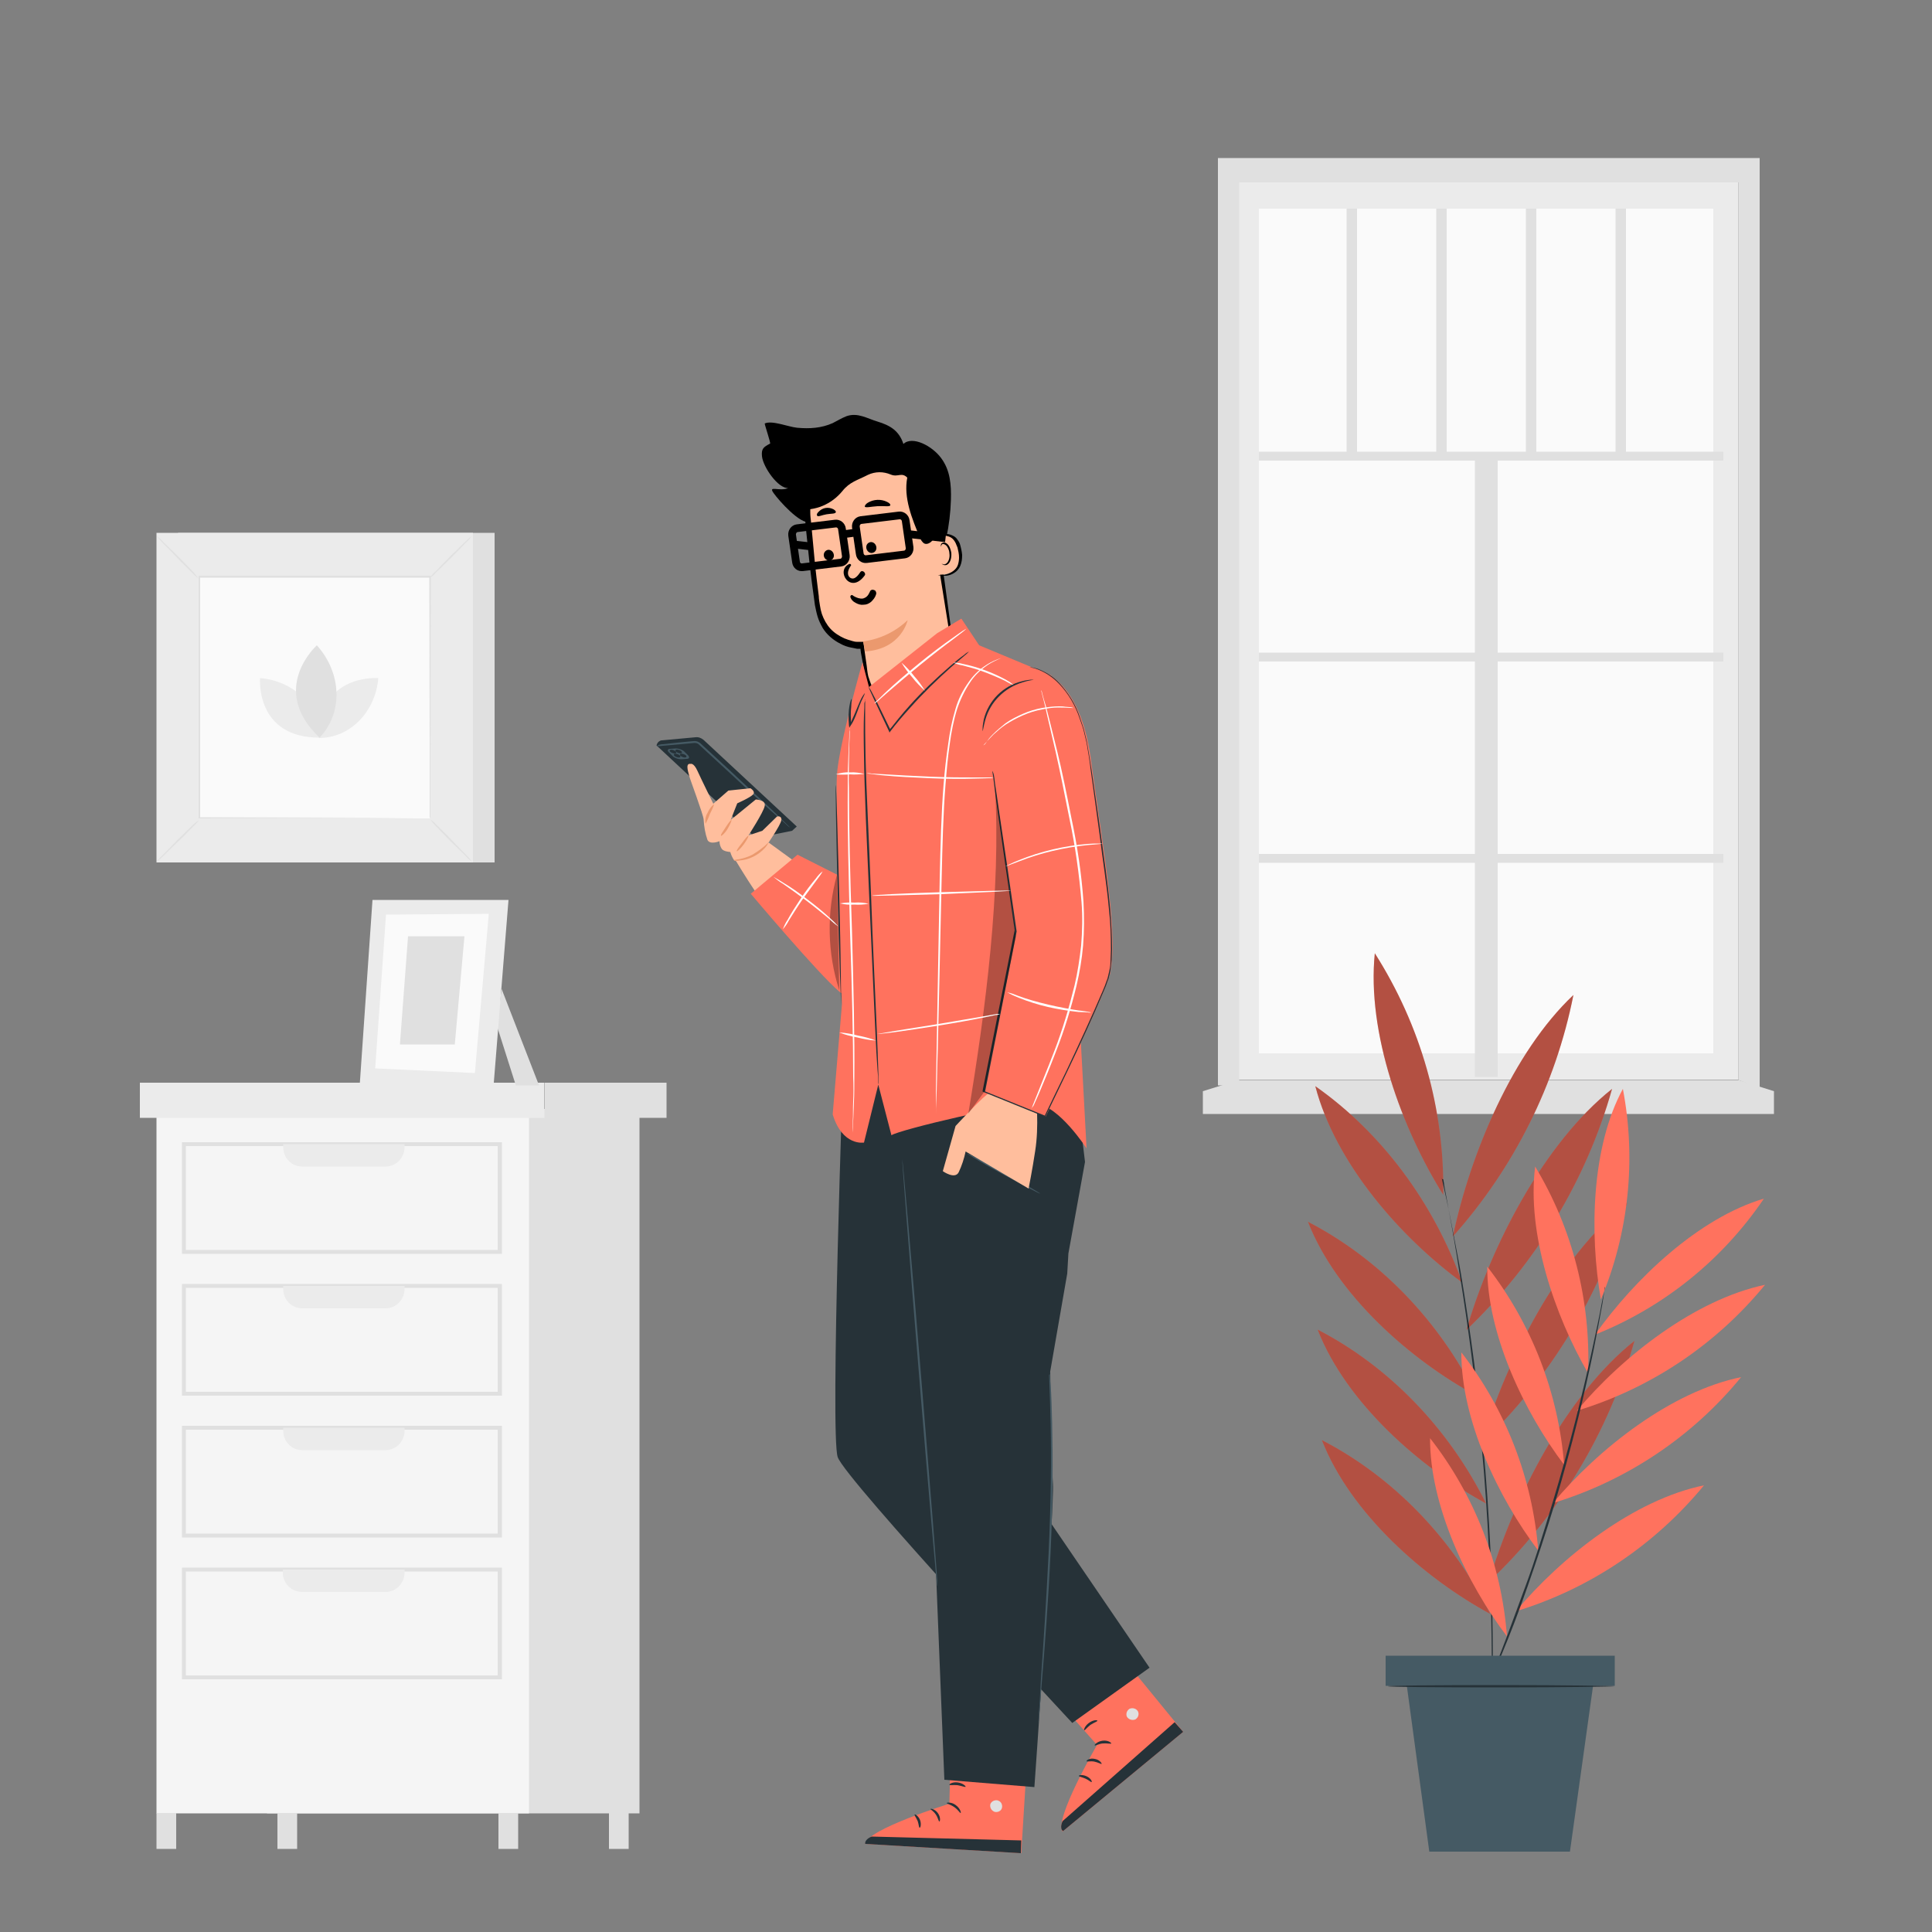 <?xml version="1.0" encoding="utf-8"?>
<!-- Generator: Adobe Illustrator 25.0.1, SVG Export Plug-In . SVG Version: 6.00 Build 0)  -->
<svg version="1.1" id="Layer_1" xmlns="http://www.w3.org/2000/svg" xmlns:xlink="http://www.w3.org/1999/xlink" x="0px" y="0px"
	 viewBox="0 0 500 500" style="enable-background:new 0 0 500 500;" xml:space="preserve">
<rect x="0" y="0" width="500" height="500" fill="#808080" stroke="none"/>
<style type="text/css">
	.st0{fill:#E0E0E0;}
	.st1{fill:#F5F5F5;}
	.st2{fill:#EBEBEB;}
	.st3{fill:#FAFAFA;}
	.st4{fill:#FF725E;}
	.st5{fill:#263238;}
	.st6{opacity:0.3;}
	.st7{fill:#455A64;}
	.st8{fill:#FFBE9D;}
	.st9{fill:#EB996E;}
	.st10{fill:none;stroke:#000000;stroke-width:2;stroke-miterlimit:10;}
	.st11{fill:#FFFFFF;}
</style>
<g id="freepik--background-complete--inject-2">
	<rect x="69.1" y="287" class="st0" width="96.4" height="182.3"/>
	<rect x="40.5" y="287" class="st1" width="96.4" height="182.3"/>
	<path class="st0" d="M129.8,324.5H47.1v-28.9h82.8V324.5z M48.1,323.5h80.7v-26.9H48.1V323.5z"/>
	<path class="st2" d="M73.3,296.1h31.4l0,0v0.8c0,2.7-2.2,5-4.9,5h0H78.2c-2.7,0-4.9-2.2-4.9-5l0,0V296.1L73.3,296.1z"/>
	<path class="st0" d="M129.8,361.2H47.1v-28.9h82.8V361.2z M48.1,360.2h80.7v-26.9H48.1V360.2z"/>
	<path class="st2" d="M73.3,332.8h31.4l0,0v0.8c0,2.7-2.2,5-4.9,5h0H78.2c-2.7,0-4.9-2.2-4.9-5l0,0V332.8L73.3,332.8z"/>
	<path class="st0" d="M129.8,397.9H47.1V369h82.8V397.9z M48.1,396.9h80.7V370H48.1V396.9z"/>
	<path class="st2" d="M73.3,369.5h31.4l0,0v0.8c0,2.7-2.2,5-4.9,5h0H78.2c-2.7,0-4.9-2.2-4.9-5l0,0V369.5L73.3,369.5z"/>
	<path class="st0" d="M129.8,434.6H47.1v-28.9h82.8V434.6z M48.1,433.6h80.7v-26.9H48.1V433.6z"/>
	<path class="st2" d="M73.3,406.2h31.4l0,0v0.8c0,2.7-2.2,5-4.9,5c0,0,0,0-0.1,0H78.2c-2.7,0-5-2.2-5-4.9c0,0,0,0,0-0.1V406.2
		L73.3,406.2z"/>
	<rect x="36.2" y="280.2" class="st2" width="104.7" height="9.1"/>
	<rect x="141" y="280.2" class="st0" width="31.5" height="9.1"/>
	<rect x="40.5" y="469.2" class="st0" width="5.1" height="9.3"/>
	<rect x="71.8" y="469.2" class="st0" width="5.1" height="9.3"/>
	<rect x="129" y="469.2" class="st0" width="5.1" height="9.3"/>
	<rect x="157.6" y="469.2" class="st0" width="5.1" height="9.3"/>
	<polygon class="st0" points="129.8,255.9 139.5,280.9 133.5,280.9 128.6,265.5 	"/>
	<polygon class="st2" points="96.4,232.9 93.1,280.7 127.7,281.4 131.6,232.9 	"/>
	<polygon class="st3" points="99.9,236.7 97.1,276.5 122.9,277.7 126.5,236.5 	"/>
	<polygon class="st0" points="105.6,242.3 103.5,270.3 117.7,270.3 120.2,242.3 	"/>
	<rect x="320.6" y="47.2" class="st2" width="129.3" height="232.2"/>
	<rect x="325.8" y="54" class="st3" width="117.6" height="218.6"/>
	<polygon class="st0" points="455.4,281.6 449.9,279.5 449.9,43.3 455.4,43.3 	"/>
	<rect x="325.8" y="116.9" class="st0" width="120.2" height="2.3"/>
	<rect x="325.8" y="168.9" class="st0" width="120.2" height="2.3"/>
	<rect x="325.8" y="221" class="st0" width="120.2" height="2.3"/>
	<rect x="381.7" y="118" class="st0" width="5.9" height="160.7"/>
	<rect x="348.5" y="54" class="st0" width="2.7" height="64.1"/>
	<rect x="371.7" y="54" class="st0" width="2.7" height="64.1"/>
	<rect x="394.9" y="54" class="st0" width="2.7" height="64.1"/>
	<rect x="418.1" y="54" class="st0" width="2.7" height="64.1"/>
	<rect x="315.2" y="43.3" class="st0" width="5.5" height="237.6"/>
	<rect x="315.2" y="40.9" class="st0" width="140.2" height="6.3"/>
	<rect x="311.3" y="282.4" class="st0" width="147.8" height="5.9"/>
	<polygon class="st0" points="449.9,279.5 459.1,282.4 311.3,282.4 320.6,279.5 	"/>
	<rect x="46.1" y="137.9" class="st0" width="81.9" height="85.3"/>
	<rect x="40.5" y="137.9" class="st2" width="81.9" height="85.3"/>
	<rect x="51.5" y="149.4" class="st3" width="59.9" height="62.4"/>
	<path class="st0" d="M51.5,212.2c-0.4,0.6-0.9,1.2-1.5,1.7c-1,1-2.3,2.4-3.8,3.8s-2.9,2.8-3.9,3.8c-0.5,0.5-1.1,1-1.7,1.5
		c0.4-0.6,0.9-1.2,1.5-1.7c1-1,2.3-2.4,3.8-3.9s2.9-2.8,3.9-3.8C50.3,213.1,50.9,212.7,51.5,212.2z"/>
	<path class="st0" d="M111.4,212.1c0.6,0.4,1.2,0.9,1.7,1.5c1,1,2.4,2.3,3.8,3.8s2.8,2.9,3.8,3.9c0.5,0.5,1,1.1,1.5,1.7
		c-0.6-0.4-1.2-0.9-1.7-1.5c-1-1-2.4-2.3-3.9-3.8s-2.8-2.9-3.8-3.9C112.3,213.3,111.8,212.7,111.4,212.1z"/>
	<path class="st0" d="M111.2,149.6c0.4-0.6,0.9-1.2,1.5-1.7c1-1,2.3-2.4,3.8-3.9s2.9-2.8,3.9-3.8c0.5-0.5,1.1-1,1.7-1.5
		c-0.4,0.6-0.9,1.2-1.5,1.7c-1,1-2.3,2.4-3.8,3.9s-2.9,2.8-3.9,3.8C112.4,148.7,111.8,149.2,111.2,149.6z"/>
	<path class="st0" d="M51.4,149.7c-0.6-0.4-1.2-0.9-1.7-1.5c-1-1-2.4-2.3-3.8-3.8s-2.8-2.9-3.8-3.9c-0.5-0.5-1-1.1-1.5-1.7
		c0.6,0.4,1.2,0.9,1.7,1.5c1,1,2.4,2.3,3.9,3.8s2.8,2.9,3.8,3.9C50.4,148.5,50.9,149.1,51.4,149.7z"/>
	<path class="st0" d="M111.2,211.8c0,0,0-0.1,0-0.3s0-0.5,0-0.9c0-0.8,0-1.9,0-3.4c0-2.9,0-7.2,0-12.7c0-10.9-0.1-26.5-0.1-45.2
		l0.2,0.2H51.6l0,0l0.2-0.2c0,22.9,0,44.3,0,62.4l-0.2-0.2l43.2,0.1l12.1,0.1h3.2h1.1h-0.3h-0.8h-3.2H95l-43.4,0.1h-0.2v-0.2
		c0-18.1,0-39.5,0-62.4V149h0.2h59.7h0.2v0.2c0,18.7-0.1,34.3-0.1,45.3c0,5.4,0,9.7,0,12.7c0,1.4,0,2.6,0,3.3c0,0.4,0,0.6,0,0.9
		S111.2,211.8,111.2,211.8z"/>
	<path class="st2" d="M67.3,175.5c0,0-1.3,15.4,15.4,15.4C82.8,182.7,76,176.2,67.3,175.5z"/>
	<path class="st2" d="M97.9,175.5c0,0-15.4-1.3-15.4,15.5C90.7,191,97.2,184.1,97.9,175.5z"/>
	<path class="st0" d="M82,167c0,0-12.6,11.3,0.7,23.9C88.9,184.4,88.4,174.1,82,167z"/>
</g>
<g id="freepik--Plant--inject-2">
	<path class="st4" d="M385.7,417.7c-17-9.2-36.2-26-43.6-45C360.5,382.2,376,398.2,385.7,417.7"/>
	<path class="st4" d="M384.6,389.1c-17-9.2-36.2-26-43.6-45C359.4,353.6,374.9,369.6,384.6,389.1"/>
	<path class="st4" d="M382.1,361.2c-17-9.2-36.2-26-43.6-45C356.9,325.7,372.4,341.7,382.1,361.2"/>
	<path class="st4" d="M378.4,331.9c-15.8-11.5-32.8-30.8-38-50.8C357.5,293.1,371,311.2,378.4,331.9"/>
	<path class="st4" d="M373.5,309.2c-10.7-17.1-19.8-41.9-17.7-62.5C367.7,265.4,373.9,287.1,373.5,309.2"/>
	<path class="st4" d="M376,320c4.5-21.4,15.5-47.7,31.2-62.5C402.6,280.7,391.8,302.3,376,320"/>
	<path class="st4" d="M379.5,344.2c6.4-21.9,20-48.3,37.7-62.4C410.5,305.6,397.4,327.1,379.5,344.2"/>
	<path class="st4" d="M383.4,373.6c6.5-21.8,20-48.3,37.7-62.4C414.3,335,401.3,356.5,383.4,373.6"/>
	<path class="st4" d="M385.3,409.4c6.5-21.9,20-48.3,37.7-62.4C416.3,370.8,403.3,392.4,385.3,409.4"/>
	<path class="st5" d="M373.1,304.9c0,0,0,0.1,0.1,0.3s0.1,0.6,0.2,1l0.9,4c0.8,3.4,1.7,8.5,2.9,14.6s2.3,13.6,3.5,21.9
		s2.2,17.4,3.1,26.9s1.5,18.7,1.9,27.1s0.5,15.8,0.6,22.1s0,11.4-0.1,14.9c0,1.7-0.1,3.1-0.1,4.1c0,0.4,0,0.8,0,1c0,0.1,0,0.2,0,0.4
		c0-0.1,0-0.2,0-0.4c0-0.3,0-0.6,0-1.1v-4c0-3.5,0-8.6-0.1-14.9s-0.3-13.8-0.7-22.1s-1-17.5-1.9-27s-2-18.7-3.1-26.9
		s-2.3-15.7-3.3-21.9s-2-11.2-2.6-14.7c-0.3-1.7-0.6-3-0.7-4l-0.2-1C373.2,305.2,373.2,305.1,373.1,304.9z"/>
	<g class="st6">
		<path d="M385.7,417.7c-17-9.2-36.2-26-43.6-45C360.5,382.2,376,398.2,385.7,417.7"/>
	</g>
	<g class="st6">
		<path d="M384.6,389.1c-17-9.2-36.2-26-43.6-45C359.4,353.6,374.9,369.6,384.6,389.1"/>
	</g>
	<g class="st6">
		<path d="M382.1,361.2c-17-9.2-36.2-26-43.6-45C356.9,325.7,372.4,341.7,382.1,361.2"/>
	</g>
	<g class="st6">
		<path d="M378.4,331.9c-15.8-11.5-32.8-30.8-38-50.8C357.5,293.1,371,311.2,378.4,331.9"/>
	</g>
	<g class="st6">
		<path d="M373.5,309.2c-10.7-17.1-19.8-41.9-17.7-62.5C367.7,265.4,373.9,287.1,373.5,309.2"/>
	</g>
	<g class="st6">
		<path d="M376,320c4.5-21.4,15.5-47.7,31.2-62.5C402.6,280.7,391.8,302.3,376,320"/>
	</g>
	<g class="st6">
		<path d="M379.5,344.2c6.4-21.9,20-48.3,37.7-62.4C410.5,305.6,397.4,327.1,379.5,344.2"/>
	</g>
	<g class="st6">
		<path d="M383.4,373.6c6.5-21.8,20-48.3,37.7-62.4C414.3,335,401.3,356.5,383.4,373.6"/>
	</g>
	<g class="st6">
		<path d="M385.3,409.4c6.5-21.9,20-48.3,37.7-62.4C416.3,370.8,403.3,392.4,385.3,409.4"/>
	</g>
	<path class="st4" d="M390,423.5c-10.4-13.7-20-34-19.9-51.3C381.6,386.9,388.6,404.8,390,423.5"/>
	<path class="st4" d="M398.1,401.3c-10.4-13.7-20-34-19.9-51.3C389.7,364.8,396.6,382.6,398.1,401.3"/>
	<path class="st4" d="M404.8,379.1c-10.4-13.7-20-34-19.9-51.3C396.4,342.6,403.3,360.4,404.8,379.1"/>
	<path class="st4" d="M411,355.4c-8.7-15-15.9-36.3-13.7-53.5C407,318,411.7,336.6,411,355.4"/>
	<path class="st4" d="M414.3,336.3c-3-17.2-2.4-39.6,5.7-54.5C423.5,300.2,421.5,319.1,414.3,336.3"/>
	<path class="st4" d="M412.8,345.4c10.2-14.4,26.8-30.2,43.7-35.2C445.8,326,430.6,338.3,412.8,345.4"/>
	<path class="st4" d="M408.1,365.1c11.8-14.1,30.6-28.8,48.7-32.6C444.1,348,427.2,359.3,408.1,365.1"/>
	<path class="st4" d="M401.9,389c11.8-14.1,30.6-28.9,48.7-32.6C438,371.8,421,383.2,401.9,389"/>
	<path class="st4" d="M392.3,417c11.8-14.1,30.6-28.9,48.7-32.6C428.3,399.8,411.4,411.2,392.3,417"/>
	<path class="st5" d="M415.3,332.9c0,0,0,0.1,0,0.3s-0.1,0.5-0.1,0.9c-0.1,0.8-0.3,1.9-0.5,3.3c-0.5,2.9-1.3,7-2.3,12.1
		c-2.1,10.2-5.4,24.3-10,39.5c-2.3,7.6-4.7,14.8-7,21.4s-4.5,12.3-6.5,17.1s-3.6,8.7-4.8,11.4l-1.4,3.1l-0.4,0.8
		c-0.1,0.2-0.1,0.3-0.1,0.3c0-0.1,0-0.2,0.1-0.3c0.1-0.2,0.2-0.5,0.3-0.8c0.3-0.8,0.7-1.8,1.3-3.1c1.1-2.7,2.7-6.6,4.6-11.5
		s4-10.7,6.4-17.2s4.6-13.7,6.9-21.3c4.6-15.2,8-29.2,10.2-39.4c1.1-5.1,2-9.2,2.5-12.1c0.3-1.4,0.5-2.5,0.7-3.3
		c0.1-0.3,0.1-0.6,0.2-0.9C415.2,333.1,415.3,333,415.3,332.9z"/>
	<polygon class="st7" points="406.3,479.2 369.9,479.2 363.1,429 413.3,429 	"/>
	<rect x="358.6" y="428.5" class="st7" width="59.3" height="7.8"/>
	<path class="st5" d="M417.8,436.4c0,0.1-13.1,0.3-29.3,0.3s-29.3-0.1-29.3-0.3s13.1-0.3,29.3-0.3S417.8,436.3,417.8,436.4z"/>
</g>
<g id="freepik--Character--inject-2">
	<g>
		<path d="M199.3,114.8c-1.7,0.9-2.3,1.3-2.1,3.3c0.3,2.8,4.2,8.4,6.8,8.2c-2.3,1-5.3-0.8-3.8,1.3c1.5,2.1,6.9,8.1,9.3,7.5
			s4.4-2.2,6.1-4c1.7-1.8,3.2-3.8,5-5.5c1.8-1.7,4.1-3,6.6-2.9c3.3,0.1,6.3,2.5,8.1,5.6c1.7,3.1,2.3,6.6,2.7,10.1
			c0.4,3.5,0.7,7,2,10.3c0.1,0.4,0.4,0.8,0.7,0.9c0.6,0.1,1-0.5,1.2-1c2.6-6,4-12.6,4.2-19.3c0.1-3.9-0.2-7.6-2.5-10.7
			c-2.3-3.2-7.5-5.9-9.8-3.7c-1.1-3.4-3.4-4.8-6.7-5.8c-2.7-0.8-5.1-2.4-8-1.4c-1.3,0.5-2.4,1.2-3.6,1.8c-2.9,1.3-6,1.5-9.2,1.2
			c-2.2-0.2-6.5-2-8.4-1.1C198,110.3,199.5,114.7,199.3,114.8z"/>
		<g>
			<path class="st8" d="M237.5,184.7L237.5,184.7c6.3-0.8,10.6-7,9.6-13.6l-5.9-39.7c-0.9-10.3-7.4-18.6-17.1-17.7l-0.9,0.1
				c-9,1.4-15.2,9.9-14.3,19.5c0.8,8.9,1.9,18.8,2.8,23.5c1.8,9.8,11.3,9.9,11.3,9.9l1.2,7.4C225.2,180.9,231.2,185.5,237.5,184.7z"
				/>
			<g>
				<g>
					<path d="M233.4,184.2c-3.4-0.9-6.3-3.5-7.8-6.7c-0.2-0.4-0.3-0.8-0.5-1.3l-0.2-0.6c0-0.1-0.1-0.2-0.1-0.3l-0.1-0.3
						c-0.2-0.9-0.3-1.8-0.4-2.7l-0.4-2.8l-0.2-1.4l-0.1-0.8c-0.1-0.4-0.1-0.8-0.2-1.2c-0.3,0-0.7,0-1,0c-0.1,0-0.2,0-0.3,0l-0.1,0
						l-0.3,0c-0.4,0-0.7-0.1-1.1-0.2c-0.7-0.2-1.4-0.4-2.1-0.7c-1.3-0.6-2.6-1.4-3.6-2.5c-1-1.1-1.7-2.4-2.2-3.8
						c-0.1-0.4-0.2-0.7-0.3-1.1c-0.1-0.4-0.1-0.7-0.2-1.1c-0.1-0.8-0.3-1.6-0.3-2.4c-0.4-3.2-0.8-6.4-1.1-9.6
						c-0.3-3.2-0.6-6.4-0.9-9.6c-0.1-0.8-0.2-1.6-0.2-2.4l0-0.6c0-0.2,0-0.4,0-0.6l0-1.1c0.1-1.5,0.4-3,0.9-4.4l0.2-0.5l0.2-0.5
						c0.1-0.3,0.3-0.7,0.5-1c0.4-0.7,0.7-1.3,1.1-1.9c0.4-0.6,0.9-1.2,1.3-1.8c0.2-0.3,0.5-0.5,0.8-0.8l0.4-0.4l0.4-0.3
						c1.1-1,2.3-1.7,3.6-2.4l1-0.4c0.3-0.1,0.7-0.2,1-0.3c0.7-0.3,1.4-0.4,2.1-0.5c2.8-0.6,5.8-0.2,8.4,1.2c2.5,1.3,4.6,3.5,6.1,6.1
						c1.5,2.6,2.4,5.5,2.8,8.5c0.1,0.8,0.2,1.5,0.3,2.3l0.4,2.3c0.2,1.5,0.5,3.1,0.8,4.6c0.5,3.1,1,6.1,1.4,9.2l3,18.7
						c0.2,1.2,0.4,2.4,0.6,3.6c0.2,1.2,0.1,2.4,0,3.6c-0.2,1.2-0.5,2.3-1,3.4l-0.4,0.8l-0.5,0.8c-0.1,0.3-0.3,0.5-0.5,0.7l-0.3,0.3
						c-0.1,0.1-0.2,0.2-0.3,0.3c-0.2,0.2-0.4,0.4-0.6,0.7l-0.7,0.6c-0.5,0.4-1,0.7-1.5,1c-1,0.6-2.1,1-3.3,1.2l-0.4,0.1
						c1.8-0.2,3.4-0.9,4.9-1.9c1.9-1.3,3.4-3.3,4.2-5.5c0.4-1.1,0.7-2.3,0.8-3.5c0.1-1.2,0-2.5-0.2-3.7l-2.7-19.8l-1.5-10.8
						l-0.7-5.4l-0.4-2.7c-0.1-0.9-0.2-1.8-0.4-2.8c-0.4-2-1-3.9-1.8-5.8c-0.8-1.8-2-3.6-3.3-5.1c-1.4-1.5-3-2.7-4.9-3.5
						c-0.9-0.4-1.9-0.7-2.8-0.9c-0.9-0.2-1.9-0.3-2.9-0.3l-0.7,0l-0.7,0c-0.3,0-0.5,0.1-0.7,0.1c-0.2,0-0.5,0.1-0.7,0.1l-1.4,0.3
						l-1.4,0.4c-1.8,0.6-3.5,1.6-5.1,2.8c-0.4,0.3-0.7,0.6-1.1,0.9l-1,1.1c-0.3,0.4-0.6,0.8-0.9,1.1c-0.2,0.2-0.3,0.4-0.4,0.6
						l-0.4,0.6c-1.1,1.7-1.9,3.5-2.4,5.5c-0.5,2-0.7,4-0.6,6.1l0,0.8c0,0.3,0,0.5,0.1,0.7l0.1,1.5l0.3,2.9c0.4,3.9,0.8,7.8,1.3,11.7
						c0.3,1.9,0.5,3.9,0.8,5.9c0.2,1,0.4,2,0.7,3c0.3,1,0.8,2,1.3,2.9c1.1,1.8,2.8,3.2,4.6,4.1c0.9,0.5,1.8,0.8,2.8,1
						c0.5,0.1,1,0.2,1.5,0.3l0.4,0l0.2,0l0.2,0c0,0,0.1,0,0.1,0c0,0,0,0.1,0,0.2l0.1,0.8l0.3,1.6l0.6,3.3c0,0.3,0.1,0.8,0.3,1.6
						c0.1,0.2,0.1,0.4,0.1,0.6c0.1,0.2,0.1,0.4,0.2,0.7c0.1,0.5,0.3,0.9,0.6,1.4c0.9,2,2.7,4.2,4.8,5.5s4.4,1.9,6,1.9
						c0.4,0,0.7,0,1,0c0.3,0,0.6-0.1,0.7-0.1c0.3-0.1,0.5-0.2,0.3-0.2c-0.1,0-0.4,0-0.7-0.1c-0.2,0-0.3,0-0.6,0c-0.2,0-0.4,0-0.6,0
						C234.7,184.5,233.8,184.3,233.4,184.2z"/>
				</g>
			</g>
		</g>
		<path class="st9" d="M223.9,168.6c9.4-0.6,11-8.1,11-8.1c-3.2,3-7.1,4.9-11.5,5.5L223.9,168.6z"/>
		<path d="M213.2,143.8c-0.1-0.7,0.4-1.4,1.1-1.5c0.7-0.1,1.4,0.5,1.5,1.3l0,0c0.1,0.7-0.4,1.4-1.1,1.5
			C214,145.1,213.3,144.6,213.2,143.8C213.2,143.8,213.2,143.8,213.2,143.8z"/>
		<path d="M224.2,141.8c-0.1-0.8,0.4-1.4,1.1-1.5c0.7-0.1,1.4,0.5,1.5,1.3l0,0c0.1,0.8-0.4,1.4-1.1,1.5
			C225,143.2,224.3,142.6,224.2,141.8C224.3,141.8,224.2,141.8,224.2,141.8z"/>
		<path d="M224.6,130.1c1.5-0.9,3.4-1,5-0.2c0.6,0.3,0.9,0.6,0.8,0.9c-0.2,0.4-1.6,0.1-3.3,0.2c-1.7,0.1-3.1,0.5-3.3,0.1
			C223.8,130.8,224.1,130.4,224.6,130.1z"/>
		<path d="M211.8,132.5c1-1.1,2.5-1.4,3.9-0.7c0.5,0.3,0.7,0.6,0.6,0.8c-0.2,0.4-1.2,0.3-2.4,0.5c-1.2,0.2-2.1,0.7-2.4,0.4
			C211.3,133.2,211.4,132.9,211.8,132.5z"/>
		<g>
			<path class="st8" d="M242.7,148.6c0,0.2,6.7,0.8,5.7-5.9c-1-6.7-6.8-3.9-7-3.7"/>
			<g>
				<g>
					<path d="M241.9,138.9c0.8-0.2,1.7-0.4,2.5-0.3c0.8,0.1,1.6,0.3,2.2,0.9c0.3,0.3,0.5,0.6,0.7,1c0.2,0.4,0.3,0.8,0.5,1.2
						c0.2,0.8,0.4,1.7,0.4,2.6c0,0.6-0.1,1.3-0.3,1.9c-0.2,0.6-0.6,1.1-1.1,1.5c-0.5,0.4-1.1,0.7-1.7,0.9c-0.5,0.1-1,0.3-1.5,0.3
						c-0.3,0-0.5,0-0.8,0l0,0c0.1,0.1,0.2,0.1,0.3,0.1c0.1,0,0.2,0,0.3,0c0.5,0,1,0,1.5,0c0.7-0.1,1.4-0.3,2-0.7
						c0.7-0.4,1.3-1.1,1.6-1.8c0.4-0.9,0.5-1.9,0.5-2.9c-0.1-1-0.3-1.9-0.6-2.9c-0.2-0.5-0.5-0.9-0.8-1.3c-0.3-0.4-0.8-0.7-1.3-0.9
						c-0.9-0.4-1.9-0.4-2.8-0.2c-0.1,0-0.7,0.2-1.2,0.4c-0.5,0.2-0.9,0.5-0.7,0.7C241.5,139.1,241.8,138.9,241.9,138.9z"/>
				</g>
			</g>
		</g>
		<path d="M244,146.1c0.3,0.2,0.7,0.2,1,0.1c0.9-0.4,1.3-1.7,1.2-3.1c-0.1-0.6-0.3-1.3-0.6-1.8c-0.3-0.5-0.8-0.9-1.3-0.9
			c-0.2,0-0.4,0.1-0.6,0.2c-0.1,0.1-0.2,0.3-0.2,0.5c0,0.3,0.1,0.4,0.1,0.4c0,0,0-0.1,0-0.3c0.1-0.3,0.3-0.5,0.6-0.4
			c0.4,0.1,0.8,0.4,1,0.8c0.3,0.5,0.5,1.1,0.5,1.6c0.2,1.2-0.3,2.4-0.9,2.7c-0.3,0.2-0.5,0.2-0.8,0.1c-0.2-0.1-0.3-0.1-0.3-0.1
			C243.7,145.9,243.8,146,244,146.1z"/>
		<path d="M207.2,124.2c0.6-2,1.6-3.9,3.1-5.3c2.9-3.3,6.9-5.6,11.2-6.4c4.3-0.8,8.9,0.2,12.6,2.9c2.9,2.2,5.2,5.2,6.5,8.7
			c1.3,3.5,2,7.2,1.9,10.9c0,1.6-0.1,3.3-1,4.6c-0.5,0.8-1.6,1.5-2.4,1c-0.5-0.4-0.8-0.9-1-1.4c-2.1-5-4.3-10.4-3.3-15.6
			c-1.5-1.5-2.4,0-4.3-0.8c-1.9-0.8-4-0.8-5.9,0.1c-2.7,1.4-4.7,1.8-6.6,4.2c-2.8,3.4-7,5.2-11.4,4.7"/>
		<g>
			<path class="st10" d="M224.2,144.7l9.9-1.2c0.8-0.1,1.4-0.9,1.3-1.8l-1-6.9c-0.1-0.9-0.9-1.5-1.7-1.4l-9.9,1.2
				c-0.8,0.1-1.4,0.9-1.3,1.8l1,6.9C222.6,144.2,223.4,144.8,224.2,144.7z"/>
			<path class="st10" d="M207.7,146.8l9.9-1.2c0.8-0.1,1.4-0.9,1.3-1.8l-1-6.9c-0.1-0.9-0.9-1.5-1.7-1.4l-9.9,1.2
				c-0.8,0.1-1.4,0.9-1.3,1.8l1,6.9C206.1,146.3,206.8,146.9,207.7,146.8z"/>
			<line class="st10" x1="244.7" y1="139.3" x2="234.9" y2="138.2"/>
			<line class="st10" x1="209.8" y1="141.4" x2="205.3" y2="140.9"/>
			<line class="st10" x1="221.7" y1="137.8" x2="218" y2="138.3"/>
		</g>
		<path d="M225.5,155.7c-0.6,0.5-1.2,0.8-2,0.8c-0.7,0.1-1.4-0.1-2.1-0.5c-0.6-0.3-1.1-0.8-1.3-1.4c0-0.1-0.1-0.2,0-0.3
			c0-0.1,0.1-0.2,0.1-0.2c0.1-0.1,0.2-0.1,0.3-0.1c0.1,0,0.1,0,0.2,0.1c0.1,0.1,0.2,0.1,0.3,0.2c0.7,0.4,1.5,0.7,2.3,0.6
			c0.4-0.1,0.8-0.3,1.1-0.6c0.3-0.3,0.5-0.7,0.7-1.1l0,0c0.1-0.3,0.2-0.4,0.4-0.5c0.2-0.1,0.4-0.1,0.7,0s0.4,0.2,0.5,0.5
			c0.1,0.2,0.1,0.4,0,0.7C226.5,154.6,226,155.2,225.5,155.7L225.5,155.7z"/>
		<path d="M219.7,146c-3.5,1.7,0.4,8,4.1,2.9c0.4-0.6-0.6-1.5-1.1-0.9c-0.5,0.7-1.5,2.3-2.7,1.5c-1.1-0.9-0.3-2.4,0.2-3.1
			C220.4,146.2,220.1,145.8,219.7,146z"/>
	</g>
	<path class="st4" d="M266.3,447.2l-2,32.4l-40.4-2.4c0.5-3.8,21.8-10.4,21.8-10.4l0.5-20.9L266.3,447.2z"/>
	<path class="st0" d="M258.4,466c-0.8-0.3-1.8,0.1-2.1,0.9c-0.2,0.9,0.3,1.7,1.1,2c0.8,0.2,1.7-0.2,1.9-1c0.2-0.8-0.2-1.7-1-1.9"/>
	<path class="st5" d="M223.9,477.2c-0.1-1.3,1.7-1.9,1.7-1.9l38.7,1l-0.1,3.3L223.9,477.2z"/>
	<path class="st5" d="M247.4,467.2c1.1,0.8,1.4,2,1.2,2s-0.6-0.8-1.6-1.5c-1-0.7-2-0.9-2-1.1C245,466.5,246.3,466.3,247.4,467.2z"/>
	<path class="st5" d="M242.7,469.2c0.8,1.1,0.6,2.2,0.4,2.2s-0.3-0.9-0.9-1.8c-0.6-0.9-1.4-1.3-1.4-1.4
		C240.7,468,241.9,468.1,242.7,469.2z"/>
	<path class="st5" d="M237.5,471.3c-0.4-0.9-0.9-1.5-0.8-1.7c0.1-0.2,1,0.4,1.4,1.4c0.4,1.1,0.1,2.1-0.1,2
		C237.8,473,237.8,472.2,237.5,471.3z"/>
	<path class="st5" d="M247.9,461.3c1.3,0.2,2,0.9,2,1.1s-1-0.2-2.1-0.4c-1.1-0.1-2,0.1-2.1-0.1C245.6,461.7,246.6,461.1,247.9,461.3
		z"/>
	<path class="st4" d="M285.6,423l20.6,25.2l-31.2,25.8c-2.3-3.1,8.9-22.4,8.9-22.4l-13.8-15.6L285.6,423z"/>
	<path class="st0" d="M292.6,442.1c-0.8,0.3-1.3,1.2-1,2.1c0.4,0.8,1.4,1.1,2.2,0.8c0.7-0.4,1.1-1.3,0.7-2.1c-0.4-0.7-1.3-1-2.1-0.7
		"/>
	<path class="st5" d="M275.1,473.9c-1-0.8-0.1-2.6-0.1-2.6l29-25.6l2.2,2.5L275.1,473.9z"/>
	<path class="st5" d="M285.3,450.5c1.4-0.2,2.3,0.5,2.3,0.7c-0.1,0.2-1-0.1-2.2,0c-1.1,0.1-2,0.7-2.1,0.5
		C283.2,451.6,283.9,450.7,285.3,450.5z"/>
	<path class="st5" d="M283.3,455.2c1.3,0.2,1.9,1.2,1.8,1.3s-0.9-0.4-1.9-0.6s-1.9,0.1-2-0.1C281.1,455.6,282,454.9,283.3,455.2z"/>
	<path class="st5" d="M280.9,460.3c-0.9-0.4-1.7-0.5-1.7-0.7s0.9-0.4,2,0.1c1.1,0.5,1.5,1.4,1.3,1.5
		C282.4,461.3,281.8,460.7,280.9,460.3z"/>
	<path class="st5" d="M281.8,445.9c1.1-0.8,2.1-0.8,2.2-0.6s-0.9,0.5-1.8,1.1c-0.9,0.7-1.4,1.4-1.6,1.4
		C280.4,447.8,280.7,446.7,281.8,445.9z"/>
	<path class="st8" d="M189.1,220.5c0,0,7.5,13.1,13.5,19.7c6,6.6,8.3,4.7,8.3,4.7l5-9.6l0.4-4.6L199,218.1L189.1,220.5z"/>
	<path class="st5" d="M169.9,192.9l25.7,24l9.4-1.9l1.2-1.1l-24.1-22.4c-0.6-0.5-1.3-0.8-2.1-0.7l-8.7,0.8c-0.5,0-1,0.4-1.2,0.8
		L169.9,192.9z"/>
	<path class="st7" d="M171.6,192.6l4.6-0.5l3.2-0.3c0.7-0.1,1.3,0.1,1.8,0.5l1.4,1.3l6.2,5.7c4.4,4.1,8.3,7.8,11.2,10.5l3.3,3.2
		c0.4,0.4,0.8,0.8,1.2,1.2c-0.5-0.3-0.9-0.7-1.3-1.1c-0.9-0.8-2-1.8-3.5-3.1c-2.9-2.6-6.9-6.3-11.2-10.3l-6.2-5.7l-1.4-1.3
		c-0.4-0.4-1-0.5-1.5-0.4l-3.2,0.3l-4.6,0.4c-0.6,0.1-1.1,0.1-1.7,0.1C170.5,192.7,171,192.6,171.6,192.6z"/>
	<path class="st8" d="M178.4,200.9c0,0.3,3.7,10.1,3.7,11.2c0.1,1.8,0.4,3.6,1,5.3c0.7,1.3,3.1,0.3,3.1,0.3c0,0.7,0.2,1.4,0.6,2
		c0.5,0.7,2.2,0.8,2.2,0.8c0.2,0.7,0.5,1.4,0.9,2c0.5,0.8,3.6,0.3,3.6,0.3l4.9-4c0,0,3.6-5.2,3.8-6.5c0.2-1.3-1.1-1-1.1-1l-3.8,3.7
		l-3.6,1.2c0,0,3.9-6,4.2-7.6c0.4-1.6-2.3-1.7-2.3-1.7l-6.5,5.3l1.7-4.3c0,0,3.4-1.5,4.1-2.3s-0.7-1.6-0.7-1.6l-5.7,0.6l-3.9,3.4
		c0,0-3.1-6.3-4.1-8.5s-1.8-1.8-1.8-1.8C177.1,197.4,178.4,200.6,178.4,200.9z"/>
	<path class="st9" d="M194.7,221.2c1.5-0.9,2.9-1.9,4.1-3.1c0.1,0-0.2,0.6-0.8,1.3c-1.7,1.9-4.1,3.1-6.6,3.3
		c-0.5,0.1-1.1,0.1-1.6-0.1C189.8,222.5,192.2,222.5,194.7,221.2z"/>
	<path class="st9" d="M192,218.2c0.8-1.1,1.5-2,1.7-1.9c0.1,0.1-0.4,1.1-1.2,2.2s-1.7,1.9-1.8,1.8
		C190.5,220.2,191.1,219.3,192,218.2z"/>
	<path class="st9" d="M187.8,214.1c0.7-1.1,1.4-2,1.5-1.9c0.1,0.1-0.3,1.1-1,2.3s-1.6,1.9-1.7,1.8
		C186.4,216.1,187.1,215.2,187.8,214.1z"/>
	<path class="st9" d="M183.1,210.4c0.6-1.4,1.6-2.3,1.7-2.2c-0.3,0.9-0.7,1.7-1.1,2.5c-0.3,0.9-0.7,1.7-1.1,2.5
		C182.4,212.2,182.6,211.2,183.1,210.4z"/>
	<path class="st5" d="M231.1,268.6c0,0,8.9,80.6,8.9,81.8c0,1.2,4.4,110.2,4.4,110.2l23.3,1.9c0,0,5.2-73.2,4.8-78.4
		c-0.4-5.2-0.7-29.2-0.7-29.2l4.4-25.3l0.3-5.2l4.3-23.7l-3.5-29L231.1,268.6z"/>
	<path class="st5" d="M251.4,269.9l-0.7,93.1l46.8,68.6l-20,14.3c0,0-58.8-63.1-60.7-68.8c-2-5.7,1.5-103.3,1.5-103.3L251.4,269.9z"
		/>
	<path class="st7" d="M238.3,355.2c2.5,30.5,4.5,55.3,4.3,55.3s-2.3-24.7-4.8-55.2s-4.4-55.3-4.3-55.3
		C233.6,299.9,235.8,324.7,238.3,355.2z"/>
	<path class="st7" d="M271.6,355.1c0,0.2,0.1,0.4,0.1,0.7c0,0.7,0.1,1.6,0.2,2.7c0.2,2.3,0.3,5.8,0.4,10c0.2,8.5,0.2,20.2-0.4,33
		c-0.6,12.9-1.5,24.5-2.2,32.9c-0.3,4.2-0.6,7.6-0.8,10c-0.1,1.1-0.2,2-0.2,2.7c0,0.3,0,0.5,0,0.7c0,0.1,0,0.2,0,0.2
		c0-0.1,0-0.2,0-0.2c0-0.2,0-0.4,0-0.7c0-0.7,0.1-1.6,0.1-2.7c0.2-2.4,0.4-5.8,0.6-10c0.6-8.5,1.4-20.1,2-32.9
		c0.6-12.8,0.7-24.5,0.5-32.9c-0.1-4.2-0.2-7.7-0.3-10c0-1.2-0.1-2.1-0.1-2.7C271.7,355.5,271.7,355.3,271.6,355.1
		c0.1-0.1,0.1-0.2,0.1-0.3C271.7,355,271.7,355.1,271.6,355.1z"/>
	<path class="st7" d="M259.9,303.5c5.2,2.9,9.3,5.3,9.3,5.4c-0.1,0.1-4.3-2.1-9.5-4.9c-5.2-2.8-9.3-5.3-9.3-5.4
		C250.4,298.4,254.7,300.6,259.9,303.5z"/>
	<path class="st4" d="M216.7,226.4c0,0,6.1,34.9,0.6,30.3s-23-25.4-23-25.4l12.1-10.1L216.7,226.4z"/>
	<path class="st4" d="M242.5,163.9l-17.6,13.9l-1.7-6.4c0,0-6.1,21.4-6.6,29.1c-0.5,7.8,1.3,59.4,1.3,59.4l-2.4,28.5
		c2.5,8.3,8.1,7.3,8.1,7.3l3.7-15l3.4,13.1c2-1.4,31.7-8.5,37.5-8.1s13,11.5,13,11.5l-3.1-57.7l-6-64.7l-18.7-7.8l-4.6-6.9
		L242.5,163.9z"/>
	<path class="st4" d="M257,199.7l6,41.3l-8.2,41.6l15.8,6.4c0,0,12.8-26.1,16.2-35.3c3.3-9.2-1.4-34.2-4.5-57.3
		c-3.1-23.1-15.5-23.6-15.5-23.6C257.1,174,257,199.7,257,199.7z"/>
	<path class="st8" d="M244,303.1c0,0,3.1,2.2,4.1,0.3c0.8-1.7,1.4-3.5,1.8-5.4l16.3,9.6c0,0,1-5,1.7-9.7c0.5-3.2,0.6-6.5,0.5-9.8
		l-12.5-5.1c-0.6-0.2-8.6,8.4-8.6,8.4L244,303.1z"/>
	<path class="st5" d="M257.2,200.5c0.1,0.5,0.2,1.2,0.3,2.2c0.3,1.9,0.7,4.7,1.2,8.2c1.1,7.2,2.6,17.5,4.4,30.1l0,0.1
		c-2.3,11.8-5.1,26-8.2,41.6l-0.1-0.3l15.8,6.4l-0.3,0.1c1.8-3.8,3.7-7.7,5.6-11.6c3.4-7.2,6.6-14.1,9.5-20.9c0.4-0.9,0.7-1.7,1-2.6
		c0.2-0.4,0.3-0.9,0.4-1.3c0.1-0.4,0.2-0.9,0.3-1.3c0.2-0.9,0.3-1.8,0.3-2.7c0-0.9,0.1-1.8,0.1-2.7c0-3.5-0.1-7-0.5-10.4
		c-0.6-6.8-1.7-13.2-2.4-19.2c-0.8-6-1.6-11.6-2.3-16.7c-0.3-2.6-0.7-5-1.1-7.3c-0.3-1.1-0.5-2.2-0.8-3.3c-0.3-1.1-0.7-2-1-3
		c-1.1-3.3-2.9-6.4-5.3-8.9c-1.5-1.6-3.4-2.9-5.4-3.7c-0.5-0.2-1.1-0.4-1.7-0.5l-0.6-0.1l0.1,0l0.4,0c0.6,0.1,1.1,0.2,1.7,0.4
		c2.1,0.8,4,2,5.5,3.6c2.4,2.6,4.3,5.6,5.4,9c0.3,1,0.7,2,1,3c0.3,1.1,0.5,2.2,0.8,3.3c0.4,2.3,0.8,4.7,1.2,7.3
		c0.7,5.1,1.6,10.7,2.4,16.7s1.8,12.4,2.4,19.2c0.3,3.5,0.5,7,0.5,10.5c0,0.9-0.1,1.8-0.1,2.7c-0.1,0.9-0.2,1.8-0.3,2.7
		c-0.1,0.5-0.2,0.9-0.3,1.4c-0.1,0.4-0.2,0.9-0.4,1.3c-0.3,0.9-0.6,1.7-1,2.6c-2.9,6.9-6.1,13.8-9.5,20.9l-5.6,11.6l-0.1,0.2
		l-0.2-0.1l-15.8-6.4l-0.2-0.1l0-0.2c3.1-15.5,5.9-29.7,8.3-41.6l0,0.1c-1.8-12.7-3.3-23-4.3-30.1c-0.5-3.6-0.9-6.4-1.1-8.3
		c-0.1-0.9-0.2-1.7-0.3-2.2c-0.1-0.5-0.1-0.7-0.1-0.7S257.1,200,257.2,200.5z"/>
	<path class="st5" d="M225.3,178.5l1.2,2.3c1,2,2.4,4.9,4,8.2l-0.4,0c1.6-2,3.3-4.2,5.3-6.4c3.3-3.7,6.9-7.1,10.6-10.3
		c1.4-1.2,2.6-2.2,3.5-2.8c0.4-0.4,0.9-0.7,1.3-0.9c-0.4,0.4-0.8,0.8-1.2,1.1c-0.8,0.7-2,1.7-3.4,2.9c-3.7,3.3-7.2,6.7-10.5,10.4
		c-2,2.2-3.8,4.3-5.3,6.3l-0.2,0.3l-0.1-0.3l-3.9-8.3l-1.1-2.4c-0.1-0.3-0.3-0.6-0.3-0.9C225,178,225.1,178.3,225.3,178.5z"/>
	<path class="st5" d="M220.3,182.9c-0.2,1.6-0.1,3.2,0,4.7l-0.4-0.1c0.2-0.3,0.4-0.6,0.5-1c0.9-1.9,1.6-3.8,2.2-5.1
		c0.3-0.7,0.7-1.4,1.2-2c0.1,0-0.3,0.9-0.9,2.1c-0.6,1.3-1.1,3.2-2.1,5.2c-0.2,0.4-0.4,0.7-0.6,1l-0.4,0.6l-0.1-0.7
		c-0.4-3.9,0.5-6.8,0.7-6.7C220.5,181,220.3,181.7,220.3,182.9z"/>
	<path class="st5" d="M223.9,181.3c0,0.2,0,0.4,0,0.8c0,0.7,0,1.7,0,2.9c0,2.5,0,6.2,0.1,10.7c0.2,9,0.9,21.5,1.4,35.3
		s1.1,26.2,1.5,35.3c0.2,4.5,0.3,8.1,0.4,10.7c0,1.2,0.1,2.2,0.1,2.9c0,0.3,0,0.5,0,0.7c0,0.1,0,0.2,0,0.3c0-0.1,0-0.2,0-0.3
		c-0.1-0.2-0.1-0.4-0.1-0.8c0-0.7-0.1-1.7-0.2-2.9c-0.2-2.6-0.4-6.2-0.6-10.7c-0.4-9.1-1-21.5-1.6-35.3c-0.6-13.8-1.2-26.3-1.3-35.3
		c-0.1-4.5-0.1-8.2,0-10.7c0.1-1.3,0.1-2.2,0.1-2.9C223.8,181.7,223.8,181.5,223.9,181.3c-0.1-0.1-0.1-0.2-0.1-0.3
		C223.9,181.1,223.9,181.2,223.9,181.3z"/>
	<path class="st5" d="M217.2,231.6c0.4,15.7,0.5,28.5,0.5,28.5s-0.6-12.8-0.9-28.5c-0.4-15.7-0.6-28.5-0.5-28.5
		C216.4,203.1,216.8,215.9,217.2,231.6z"/>
	<path class="st5" d="M254.3,188.4c0-0.7,0.2-1.5,0.3-2.2c1.2-4.9,5-8.7,9.9-9.9c0.7-0.2,1.4-0.3,2.2-0.4c0.3,0,0.5,0,0.8,0
		c0,0.1-1.1,0.1-2.9,0.7c-4.6,1.4-8.3,5-9.6,9.7c-0.5,1.8-0.6,2.9-0.7,2.9C254.3,189,254.3,188.7,254.3,188.4z"/>
	<g class="st6">
		<path d="M217.2,256.4c-0.2-10-0.4-20-0.6-30c-2.7,9.8-2.5,20.2,0.6,29.9"/>
	</g>
	<g class="st6">
		<path d="M250.6,288.2l4.1-5.6l8.2-40.2c0.3,2.8-2.2-17.6-5.4-39C259.1,230.5,255.1,261.2,250.6,288.2z"/>
	</g>
	<path class="st11" d="M261.2,223.7c0.6-0.3,1.5-0.7,2.5-1.1c5.7-2.3,11.7-3.7,17.8-4.2c1.2-0.1,2.1-0.1,2.8-0.1c0.3,0,0.7,0,1,0
		c0,0.1-1.4,0.2-3.8,0.4c-3,0.3-6,0.8-9,1.5c-3,0.7-5.9,1.6-8.7,2.7c-2.2,0.8-3.6,1.4-3.6,1.3C260.3,224.2,260.6,224,261.2,223.7z"
		/>
	<path class="st11" d="M267,286.8l0.3-0.8c0.3-0.7,0.7-1.7,1.2-3c1-2.6,2.6-6.4,4.4-11.1c2.1-5.5,3.8-11.2,5.2-16.9
		c0.8-3.4,1.3-6.8,1.7-10.3c0.3-3.7,0.4-7.5,0.1-11.2c-0.6-7.2-1.6-14.4-3.1-21.5c-1.3-6.6-2.5-12.5-3.6-17.4
		c-1.1-4.9-2.1-8.9-2.7-11.7c-0.3-1.3-0.6-2.4-0.8-3.2l-0.2-0.8c0-0.1,0-0.2,0-0.3c0,0.1,0.1,0.2,0.1,0.3l0.2,0.8
		c0.2,0.8,0.5,1.8,0.9,3.1c0.7,2.7,1.7,6.7,2.9,11.6c1.2,4.9,2.4,10.8,3.7,17.4c1.5,7.1,2.6,14.3,3.1,21.6c0.2,3.8,0.2,7.5-0.1,11.3
		c-0.3,3.5-0.9,7-1.7,10.4c-1.4,5.8-3.1,11.4-5.3,17c-1.8,4.7-3.4,8.5-4.5,11.1l-1.3,2.9L267,286.8c0,0.1,0,0.2-0.1,0.3
		C266.9,287,267,286.9,267,286.8z"/>
	<path class="st11" d="M263.7,257.8c1.9,0.7,4.6,1.5,7.6,2.2c3,0.7,5.8,1.2,7.8,1.5c1.1,0.1,2.2,0.3,3.3,0.5c-0.3,0.1-0.6,0.1-0.9,0
		c-0.6,0-1.4-0.1-2.4-0.1c-2.7-0.3-5.3-0.7-7.9-1.3c-2.6-0.6-5.1-1.4-7.6-2.4c-0.9-0.4-1.7-0.7-2.2-1s-0.8-0.4-0.8-0.4
		C261.7,257,262.7,257.4,263.7,257.8z"/>
	<path class="st11" d="M255.2,192.2c0.2-0.3,0.5-0.7,0.7-1c0.3-0.4,0.7-0.8,1.1-1.2c1-1,2.1-1.9,3.2-2.8c1.4-1,3-1.8,4.6-2.5
		c1.6-0.7,3.3-1.2,5-1.5c1.4-0.2,2.8-0.4,4.2-0.4c0.5,0,1.1,0,1.6,0.1c0.4,0,0.8,0.1,1.2,0.1c0.3,0,0.7,0.1,1,0.2
		c0,0.1-1.5-0.1-3.9-0.1c-1.4,0-2.8,0.2-4.2,0.5c-1.7,0.3-3.3,0.8-4.9,1.5c-1.6,0.7-3.1,1.5-4.5,2.4c-1.2,0.8-2.2,1.7-3.2,2.6
		c-1.7,1.7-2.6,2.9-2.7,2.8C254.8,192.8,255,192.5,255.2,192.2z"/>
	<path class="st11" d="M242.2,289.3c0-0.2,0-0.5,0-0.9c0-0.9,0-2.1,0-3.6c0-3.2,0.1-7.7,0.2-13.4c0.2-11.3,0.5-26.9,0.8-44.1
		c0.2-8.6,0.4-16.8,1-24.3c0.3-3.7,0.7-7.2,1.2-10.5c0.4-3.1,1-6.1,1.9-9.1c0.7-2.5,1.9-4.8,3.4-6.9c1.1-1.6,2.5-3,4.1-4.1
		c1-0.7,2.1-1.3,3.2-1.7c0.4-0.2,0.8-0.3,1.2-0.4c0,0-0.4,0.1-1.2,0.5c-1.1,0.5-2.2,1.1-3.1,1.8c-1.5,1.1-2.9,2.5-3.9,4.1
		c-1.4,2.1-2.5,4.4-3.3,6.8c-0.9,2.9-1.5,6-1.9,9c-0.5,3.3-0.8,6.8-1.1,10.5c-0.6,7.4-0.8,15.6-1,24.3c-0.4,17.2-0.7,32.8-1,44.1
		c-0.2,5.6-0.2,10.2-0.4,13.4c-0.1,1.5-0.1,2.8-0.1,3.6L242.2,289.3c0,0.1,0,0.2,0,0.3C242.2,289.5,242.2,289.4,242.2,289.3z"/>
	<path class="st11" d="M228.2,267.4l3.4-0.6l11.3-1.8l11.2-1.9l3.4-0.6c0.4-0.1,0.8-0.1,1.3-0.1c-0.4,0.2-0.8,0.3-1.2,0.3
		c-0.8,0.2-1.9,0.4-3.4,0.7c-2.9,0.6-6.8,1.3-11.2,2c-4.4,0.7-8.4,1.3-11.3,1.7c-1.4,0.2-2.6,0.3-3.4,0.4c-0.4,0.1-0.8,0.1-1.3,0.1
		C227.3,267.6,227.7,267.5,228.2,267.4z"/>
	<path class="st11" d="M243.6,230.9c10-0.3,18-0.5,18-0.4c0,0.1-8,0.5-17.9,0.9c-10,0.3-18,0.5-18,0.4
		C225.6,231.6,233.6,231.2,243.6,230.9z"/>
	<path class="st11" d="M225.6,200.2l3.5,0.2c3,0.2,7.1,0.4,11.6,0.6s8.6,0.2,11.6,0.2l3.5,0c0.4,0,0.9,0,1.3,0.1
		c-0.4,0.1-0.9,0.1-1.3,0.1c-0.8,0-2,0.1-3.5,0.1c-3,0.1-7.1,0.1-11.7-0.1s-8.6-0.4-11.6-0.7c-1.5-0.1-2.7-0.3-3.5-0.4
		c-0.4,0-0.9-0.1-1.3-0.2C224.7,200.1,225.2,200.1,225.6,200.2z"/>
	<path class="st11" d="M249.1,171.8c3.9,0.8,7.7,2.2,11.2,4.1c0.7,0.4,1.4,0.8,2,1.4c-0.8-0.3-1.5-0.7-2.2-1.1
		c-1.4-0.7-3.3-1.5-5.4-2.3c-1.8-0.7-3.7-1.2-5.6-1.7c-0.8-0.1-1.6-0.4-2.4-0.7C247.6,171.5,248.4,171.6,249.1,171.8z"/>
	<path class="st11" d="M227.1,181.2c0.6-0.5,1.3-1.3,2.4-2.3c2-1.9,4.9-4.4,8.2-7.1c3.3-2.7,6.4-5,8.7-6.6c1.1-0.8,2.1-1.5,2.7-1.9
		c0.3-0.2,0.7-0.4,1-0.6c-0.3,0.3-0.6,0.6-0.9,0.8l-2.6,2c-2.2,1.6-5.3,4-8.6,6.7c-3.3,2.7-6.2,5.2-8.3,7l-2.5,2.2
		c-0.3,0.3-0.6,0.5-1,0.7C226.5,181.7,226.8,181.4,227.1,181.2z"/>
	<path class="st11" d="M236.6,175c1.1,1.2,2,2.5,2.8,3.8c-1.2-1.1-2.3-2.2-3.3-3.5c-1.1-1.2-2-2.5-2.8-3.8
		C234.5,172.5,235.6,173.7,236.6,175z"/>
	<path class="st11" d="M220,199.9c1.2-0.1,2.5,0.1,3.7,0.4c-1.2,0.1-2.5,0.2-3.7,0.1c-1.2,0.1-2.5,0.1-3.7,0
		C217.6,200,218.8,199.8,220,199.9z"/>
	<path class="st11" d="M221.1,233.6c1.3-0.1,2.5,0,3.7,0.3c-1.2,0.2-2.5,0.3-3.7,0.2c-1.3,0.1-2.5,0-3.7-0.3
		C218.6,233.6,219.9,233.5,221.1,233.6z"/>
	<path class="st11" d="M219.9,188.7l0,0.8c0,0.7,0,1.8-0.1,3.1c0,1.3-0.1,3-0.1,4.9c0,1.9-0.1,4.1,0,6.4c0,9.6,0.3,22.8,0.8,37.3
		c0.4,14.6,0.7,27.8,0.6,37.4c0,2.4,0,4.6-0.1,6.5c-0.1,1.9-0.1,3.6-0.2,4.9c-0.1,1.3-0.1,2.3-0.2,3.1c0,0.3,0,0.6,0,0.8
		c0,0.1,0,0.2,0,0.3c0-0.1,0-0.2,0-0.3c0-0.2,0-0.5,0-0.8c0-0.7,0-1.8,0.1-3.1s0-3,0.1-4.9s0.1-4.1,0-6.5c0-9.6-0.3-22.8-0.8-37.3
		c-0.4-14.6-0.7-27.8-0.6-37.4c0-2.4,0-4.6,0.1-6.5c0.1-1.9,0.1-3.6,0.2-4.9s0.1-2.3,0.1-3.1L219.9,188.7c-0.1-0.1-0.1-0.2,0-0.3
		C219.9,188.5,219.9,188.5,219.9,188.7z"/>
	<path class="st11" d="M222,268c1.6,0.3,3.2,0.7,4.7,1.3c-1.6-0.1-3.2-0.4-4.8-0.8c-1.6-0.3-3.2-0.7-4.7-1.3
		C218.9,267.3,220.5,267.6,222,268z"/>
	<path class="st11" d="M202.8,228.5c1.7,1,3.9,2.5,6.2,4.3c2.4,1.8,4.4,3.5,5.8,4.8c0.8,0.7,1.5,1.4,2.2,2.2c-0.9-0.6-1.7-1.3-2.4-2
		c-1.5-1.2-3.5-2.9-5.9-4.7c-2.4-1.8-4.5-3.3-6.1-4.4c-0.9-0.5-1.7-1.2-2.5-1.8C201,227.4,201.9,227.9,202.8,228.5z"/>
	<path class="st11" d="M203.8,238.1c0.8-1.5,2-3.4,3.4-5.5c1.4-2.1,2.8-3.9,3.9-5.2c0.5-0.7,1.1-1.4,1.8-1.9c-0.4,0.8-1,1.5-1.5,2.2
		c-1,1.4-2.4,3.2-3.8,5.2s-2.6,4-3.5,5.4c-0.4,0.8-0.9,1.5-1.5,2.2C202.9,239.7,203.3,238.8,203.8,238.1z"/>
	<path class="st7" d="M177.7,196.4l-1.4,0.1c-0.7,0-1.7-0.3-2.2-0.8l-1-1c-0.5-0.5-0.3-0.9,0.4-0.9l1.4-0.1c0.7,0,1.7,0.3,2.2,0.8
		l1,1C178.5,196,178.4,196.4,177.7,196.4z"/>
	<g>
		
			<ellipse transform="matrix(0.341 -0.94 0.94 0.341 -68.156 291.905)" class="st5" cx="174.2" cy="194.6" rx="0.4" ry="0.9"/>
		
			<ellipse transform="matrix(0.341 -0.94 0.94 0.341 -68.405 293.636)" class="st5" cx="175.3" cy="195.6" rx="0.4" ry="0.9"/>
		
			<ellipse transform="matrix(0.341 -0.94 0.94 0.341 -67.347 295.037)" class="st5" cx="176.8" cy="195.6" rx="0.4" ry="0.9"/>
		
			<ellipse transform="matrix(0.341 -0.94 0.94 0.341 -67.098 293.307)" class="st5" cx="175.7" cy="194.5" rx="0.4" ry="0.9"/>
	</g>
</g>
</svg>
